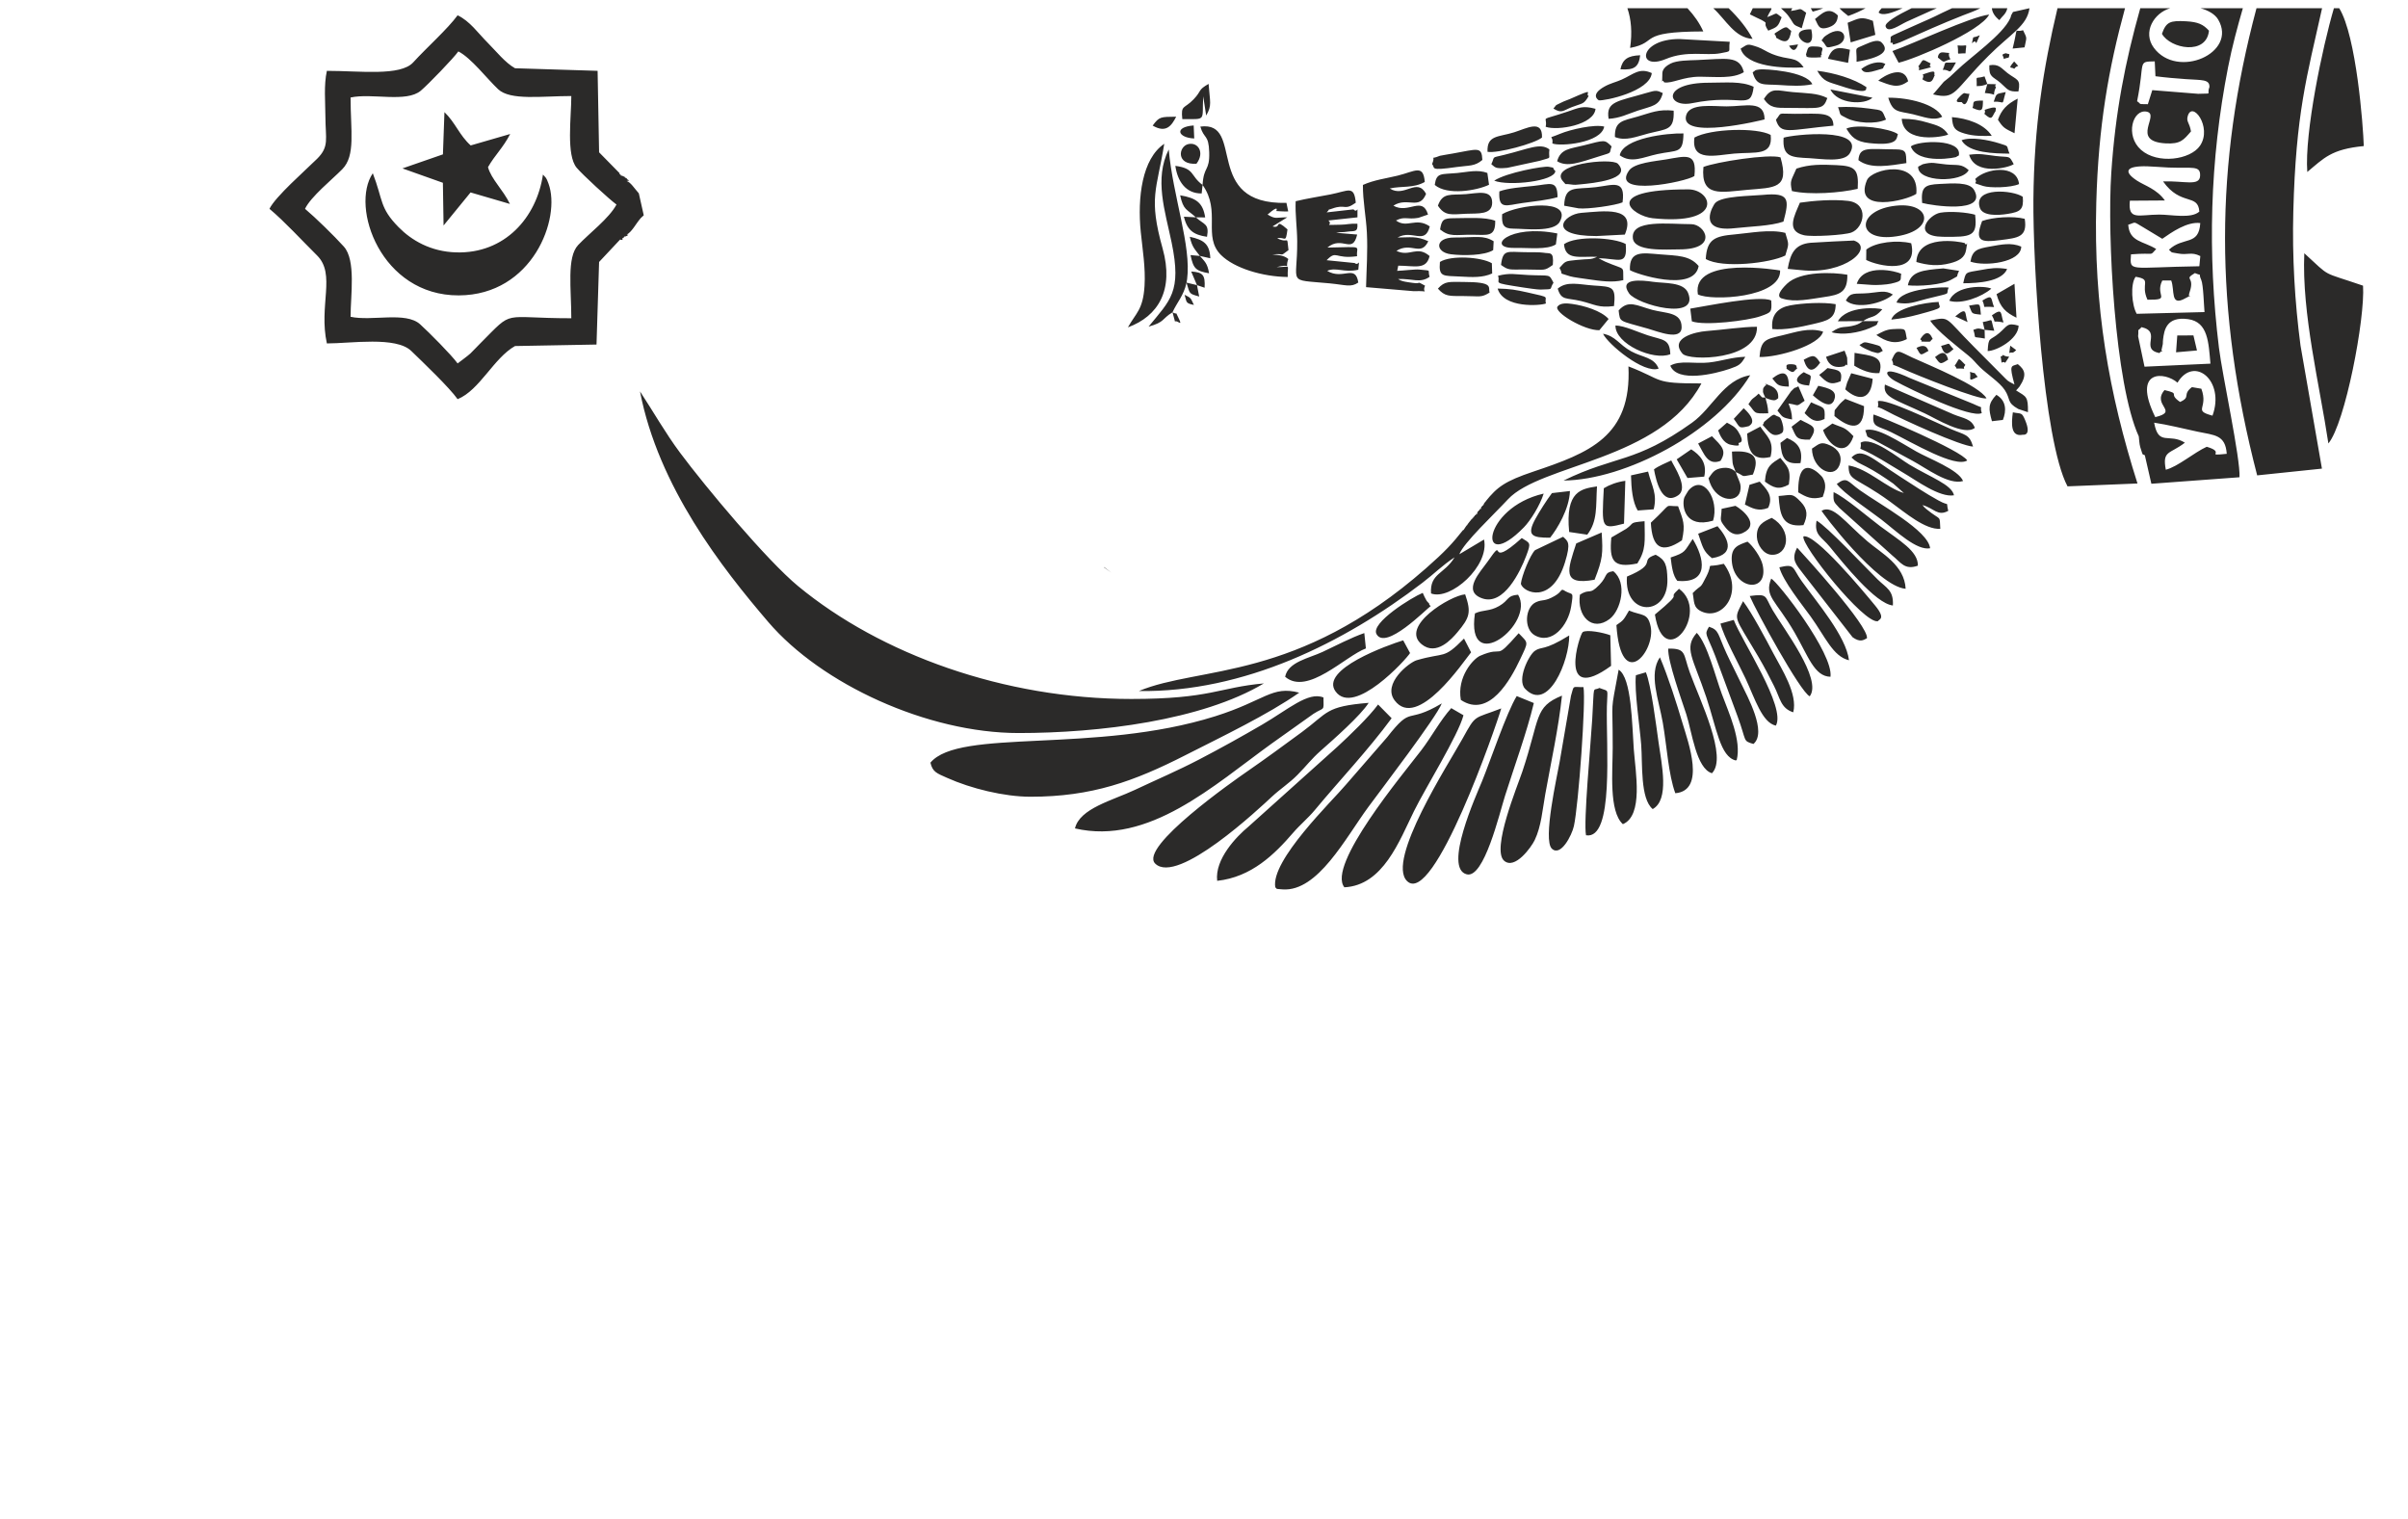 <?xml version="1.0" encoding="UTF-8"?>
<!DOCTYPE svg PUBLIC "-//W3C//DTD SVG 1.1//EN" "http://www.w3.org/Graphics/SVG/1.1/DTD/svg11.dtd">
<!-- Creator: CorelDRAW 2018 (64-Bit) -->
<svg xmlns="http://www.w3.org/2000/svg" xml:space="preserve" width="84mm" height="53mm" version="1.1" style="shape-rendering:geometricPrecision; text-rendering:geometricPrecision; image-rendering:optimizeQuality; fill-rule:evenodd; clip-rule:evenodd"
viewBox="0 0 8400 5300"
 xmlns:xlink="http://www.w3.org/1999/xlink"
 xmlns:xodm="http://www.corel.com/coreldraw/odm/2003">
 <defs>
  <style type="text/css">
   <![CDATA[
    .fil0 {fill:#2B2A29}
   ]]>
  </style>
 </defs>
 <g id="Слой_x0020_1">
  <g>
   <path class="fil0" d="M7012.5 1205.81l-3.52 25.54c13.09,-5.18 8.62,4.81 24.25,-10.1l-20.73 -15.44zm-2922.35 -116.37l8.69 32.32c7.69,-7.56 31.08,24.5 9.6,-18.04 -10.01,-19.85 1.6,-3.7 -18.29,-14.28 14.59,-33.23 39.43,-58.43 48.8,-103.1 12.52,39.36 7.32,37.76 44.3,48.01l-7.76 -39.75 26.62 9.06c2.38,-44.59 -5.61,-53.8 -46.81,-56.57l20.19 47.51 -36.44 -8.72 2.02 -11.93c15.37,-115.44 -49.63,-289.41 -64.12,-452.59 -51.29,103.2 -12.71,214.6 10.12,324.65 35.84,172.81 -5.05,200.96 -80.46,293.45 57.99,-16.2 45.26,-27.07 83.54,-50.02zm-592.82 332.62l-4.16 -14.8 4.16 14.8zm379.23 575.32l-25.08 -19.38 0 1.39 25.08 17.99zm-1363.04 -402l14.85 0 -14.85 0zm-352.13 -991.16l-71.53 -72.87 -5.2 -284.28 -288.09 -9.01c-34.57,-19.46 -65.44,-59 -94.27,-87.82 -35.55,-35.56 -62.72,-76.24 -105.99,-96.89 -34.85,47.85 -108.47,113.11 -154.77,164.06 -44.61,49.09 -185.77,29.71 -301.28,29.71 -11.13,50.61 -5.33,107.88 -5.15,160.23 0.33,77.5 14.23,103.71 -29.06,146.64 -40.71,40.32 -145.38,131.66 -166.05,174.41 53.74,45.16 112.46,109.67 166.05,162.74 66.32,65.73 5.15,174.59 34.21,306.85 83.97,0 240.7,-25.38 294.24,26.14 41.12,39.59 134.33,128.94 161.81,168.3 77.14,-31.49 125.76,-143.38 200.26,-185.36l284.29 -5.22 9 -288.04 73.13 -78.02 8.44 1.3 0 -6.86 4.27 0c0,-2.51 -0.24,-4.27 2.84,-4.27l0 -1.42 5.72 0 0 -1.45 2.85 0 0 -1.43 2.84 0 0 -2.84 1.45 0 0 -0.5 -5.53 0.26c18.78,-9.98 31.62,-37.31 48.31,-56.54l0 -0.28 11.46 -10.77 -17.16 -76.51c-16.19,-18.3 -28.33,-38.54 -42.59,-43.17l8.36 -0.95 0 -0.68 -1.42 0 0 -1.42 -1.43 0 0 -1.42c-3.02,0 -1.32,-1.43 -4.29,-1.43l0 -2.84 -1.43 0 0 -1.43 -2.84 0 0 -1.42 -2.85 0 0 -2.87 -2.87 0 0 -1.43 -2.85 0 0 -1.42 -4.27 0 0 -1.42 -4.29 0 0 -2.85 -1.43 0 0 -1.42 -2.84 0 -0.05 -4.09zm5299.48 918.14c1.42,11.77 1.99,26.37 4.97,36.82 12.16,42.18 8.87,19.43 16.35,29.91l22.57 98.41 307.41 -22.69c3.99,-63.11 -60.11,-356.66 -71.73,-451.89 -40.13,-329.67 -31.93,-652.3 31.88,-978.48 14.26,-72.87 32.74,-140.41 51.58,-205.8l-147.94 0c27.87,7.63 51,21.24 61.82,39.57 68.93,117.01 -142.82,209.42 -224.61,98.22 -39.6,-53.79 -0.16,-121 57.42,-137.79l-104.52 0c-52.66,186.57 -87.26,363.93 -101.23,575.37 -14.57,219.88 12.47,735.73 96.03,918.35zm-5864.56 -254.63c-21.86,-30.04 -99.03,-107.78 -130.78,-136.53 -50.28,-45.44 -167.94,-9.86 -242.62,-26.19 0,-74.26 19.46,-197.36 -23.63,-245 -34.05,-37.78 -98.95,-101.05 -135.26,-131.61 20.65,-42.8 93.5,-101.18 129.91,-138.1 47.01,-47.67 28.98,-133.79 28.98,-250.18 74.5,-16.3 194.26,18.89 245,-23.81 25.44,-21.35 114.48,-113.49 130.94,-137.01 44.84,22.87 100.19,95.58 138.75,131.86 42.72,40.27 152.41,23.84 255.33,23.84 0,73.82 -18.43,205.87 18.73,250.17 20.29,24.2 113.6,109.96 138.88,128.35 -25.59,48.13 -95.95,101.1 -133.78,141.29 -40.26,42.72 -23.83,152.42 -23.83,255.33 -248.68,0 -197.24,-32.94 -316.48,86.58 -14.36,14.39 -21.16,22.1 -35.55,36.31 -7.12,7.04 -44.12,34.21 -44.59,34.7zm5860.03 418.84c-99.73,-314.2 -153.68,-617.47 -143.72,-979.49 7.35,-267.13 42.77,-467.88 100.25,-678.44l-235.53 0c-49.51,208.41 -81.85,410.17 -84.08,668.09 -1.86,217.52 33.1,837.92 119.01,999.8l244.07 -9.96zm417.5 -28.33l225.93 -23.55 -74.71 -429.14c-20.03,-151.56 -29.29,-309.96 -25.15,-467.91 8.88,-341.11 46.84,-469.54 100.35,-709l-228.78 0c-145.3,544.97 -148.12,1050.27 2.36,1629.6zm-209.97 -435.72l-12.37 -52.48 -56.36 0.03 -4.27 58.82 73 -6.37zm41.82 -1115.5c-19.72,-21.81 -37.75,-30.53 -80.12,-32.81 -55.48,-3.03 -69.14,1.99 -83.91,43.76 28.98,51.91 155.28,76.15 164.03,-10.95zm-6160.72 530.55l2.36 149 94.19 -115.3 137.28 40.13c-24.35,-50.33 -64.72,-85.73 -76.5,-128.37 25.39,-44.15 51.34,-65.52 77.45,-115.62l-137.77 39.9c-39.59,-35.5 -53.43,-79.62 -91.57,-116.16l-5.28 147.32 -141.24 48.98 141.08 50.12zm349.08 -28.72c-22.1,150.17 -133.16,276.65 -303.12,271.53 -88.6,-2.69 -155.11,-41.87 -200.34,-87.78 -67.15,-68.23 -53.69,-93.75 -90.13,-188.28 -79.54,117.46 28.36,427.02 299.76,426.07 257.97,-0.91 357.75,-269.54 313.08,-390.12 -8.77,-23.71 -8.35,-18.25 -19.25,-31.42zm5778.08 129.23c-28.75,25.67 -97.35,10.43 -139.69,10.43 -71.99,0.08 -110.1,22.12 -102.65,-48.44l122.14 -0.8c-28.44,-39.93 -69.95,-51.5 -96.68,-68.79 -50.17,-32.52 -38.45,-52.34 34.86,-50.38 22.67,0.6 50.3,3.31 73.93,4.25 83.84,3.28 112.93,-8.7 110.67,29.7 -2.14,36.64 -55.99,15.94 -129.17,18.79 62.02,87.39 121.93,40.63 126.59,105.24zm95.59 844.93c-81.39,8.31 0.72,-3.93 -69.82,-24.58 -44.92,20.49 -100.19,69.14 -142.76,80.11 -12.91,-68.05 13.69,-53.53 66.53,-94.34 -55.22,-34.99 -92.1,14.13 -107.24,-69.82 49.38,7.38 100.22,20.47 150.56,31.18 59.85,12.73 98.07,10.43 102.73,77.45zm-171.8 -248.13c57.6,-96.13 166.72,-7.01 122.04,115.05 -70.44,-18.97 -12.76,-24.33 -38.87,-93.96l-32.84 -5.56c-35.09,26.83 -2.1,34.26 -41.35,51.7 -44.77,-30.54 5.28,-27.41 -54.24,-41.38 -45.85,52.94 52.56,73.9 -32.29,94.32 -83.04,-169.65 34.98,-158.03 77.55,-120.17zm-137.38 -161.83c3.18,-33.08 -5.36,-12.61 12.01,-31.91 72.66,16.64 -7.95,76.28 62.02,90.44 22.72,-23.06 0.55,14.72 9.94,-21.5 4.04,-15.63 1.29,-11.83 3.18,-26.94 3.75,-29.68 10.59,-80.45 87.23,-69.9 70.21,9.66 71.32,82.63 77.94,155.27l-229.96 10.58 -22.36 -106.04zm248.75 -869.05c-11.41,28.75 15.56,20.49 -39.33,23.21l-160 -12.79 -15.42 49.04c-37.75,-0.65 -20.26,1.04 -37.55,-10.35 28.31,-138.96 -0.57,-138.26 61.59,-139.01l2.41 51.81c35.32,4.55 71,7.6 106.64,10.11 54.93,3.91 83.09,-0.15 81.66,27.98zm-64.27 154.33c-5.52,-31.37 -16.26,-33.1 -11.93,-51.16 14.44,-60.09 87.3,35.66 43.65,100.71 -33.3,49.66 -148.27,65.88 -205.93,14.91 -56.8,-50.26 -28.82,-142.92 19.54,-133.32 48.67,9.62 -58.9,103.14 65.6,110.62 52.99,3.18 63.42,-12.24 89.07,-41.76zm-189.32 636.33c-17.49,-29.47 -22.77,-104.41 -3.8,-129.2 59.15,9.73 15.13,23.57 41.32,80.09 85.55,0.78 24.82,-13.4 51.63,-67l31.05 -0.23c13.51,33.05 -4.81,93.05 49.66,62 35.97,-20.52 3.54,10.77 14.88,-22.07 19.25,-55.92 -22.96,-40.6 18.14,-65.7 30.19,12.63 9.36,-4.14 22.22,24.09 7.27,15.73 9.32,91.06 11.34,111.99l-236.44 6.03zm67.9 -226.08c-45.18,-28.13 -93.18,-24.25 -97.58,-84.67 28.9,-8.44 14.26,-13.41 52.63,9.08l66.25 39.98c32.6,-22.82 86.69,-60.65 132.46,-54.88 -4.86,81.07 -59.64,46.01 -109.22,93.08 13.66,12.6 4.81,7.84 29.73,12.75 37.08,7.3 46.89,-7.06 79.65,9.27l-3.39 35.55c-247.88,3.7 -242.52,21.63 -238.46,-41.48 89.15,-7.19 62.26,8.18 87.93,-18.68zm-3968.06 1688.46c280.04,0 639.52,-44.01 855.25,-173.11 -157.07,13.84 -184.65,54.24 -462.52,54.24 -442.94,0 -873.63,-155.52 -1162.03,-393.46 -108.55,-89.56 -322.68,-345.41 -412.42,-466.12 -50.52,-67.93 -92.23,-141.76 -139.27,-213.33 64.22,333.34 286.87,616.83 447.56,804.56 184.89,216.07 554.42,387.22 873.43,387.22zm41.32 222.18c214.06,0 360.8,-53.48 541.4,-145.48 124.31,-63.29 287.31,-141.23 395.89,-217.54 -95.69,-25.44 -119.11,27.5 -292.95,82.26 -419.29,132.07 -893.3,41.07 -993.5,161.94 7.59,32.94 22.67,37.08 58.15,52.97 82.88,37.16 198.89,65.85 291.01,65.85zm1179.57 -327.52c-152.08,12.55 -140.38,33.69 -232.47,101.57 -65.21,48.02 -128.02,93.96 -192.32,138.41 -41.66,28.8 -377.93,263.45 -319.94,320.64 77.89,76.88 365.77,-194.82 407.09,-233.2 29.97,-27.82 60.01,-46.45 89.43,-76.26 32.79,-33.2 47.75,-54.78 80.97,-84.15 45,-39.77 138.73,-122.09 167.24,-167.01zm-157.64 -18.66c-53.2,-21.86 -123.53,42.1 -213.97,94.74 -69.72,40.6 -142.51,81.25 -219.44,121.33 -76.7,39.93 -146.44,69.43 -224.97,106.44 -77.4,36.48 -192.32,64.35 -208.49,134.19 257.6,59.6 484.07,-150.5 687.03,-296.65l144.86 -103.04c38.63,-25.02 35.89,-6.03 34.98,-57.01zm-167.97 662.76c10.25,4.94 -8.51,4.25 25.49,6.65 122.66,8.64 219.13,-178.96 298.8,-287.28 46.48,-63.22 236.54,-311.51 256.44,-361.53 -126.79,75.54 -100.84,3.13 -190.53,117.87l-144.16 165.9c-46.32,55.4 -263.76,264.67 -246.04,358.39zm405.7 -590.43l-47.25 -47.85c-31.98,43.58 -98.9,107.6 -141.57,147.03l-310.55 278.93c-41.79,34.42 -118.05,113.63 -109.17,189.08 119.7,-12.88 200.31,-92.61 265.08,-167.83 24.61,-28.57 51.62,-50.23 75.64,-79.14 86.45,-104.15 186.52,-209.62 267.82,-320.22zm-164.83 589.78c135.02,-6.62 191.8,-161.96 242.77,-265.52 39.98,-81.28 154.39,-264.56 172.71,-334.66l-42.7 -24.82c-38.76,43.09 -67.88,99.06 -104.93,147.45 -64.46,84.07 -329.57,400.75 -267.85,477.55zm547.22 -624.04c-98.08,38.24 -86.64,17.98 -134.8,105.11 -48.98,88.58 -266.63,424.59 -193.97,496.99 92.74,92.41 312.39,-544.53 328.77,-602.1zm113.67 -18.74l-59.67 -24.27c-35.76,58.22 -91.03,223.6 -121.41,298 -18.97,46.45 -135.94,303.25 -52.79,323.82 60.26,14.93 113.86,-212.14 133.47,-274.16 32.06,-101.52 75.69,-220.14 100.4,-323.39zm98.13 -25.8c-97.77,39.88 -75.38,76.83 -138.21,264.83 -16.54,49.53 -108.74,271.94 -63.61,311.06 37.58,32.61 95.05,-47.58 106.77,-72.09 22.98,-48.05 27.09,-105.99 36.72,-159.58 20.08,-112 46.61,-231.73 58.33,-344.22zm74.96 -29.73c-40.49,0.54 -31.85,-8.87 -43.47,30.25l-39.44 229.63c-8.98,51.08 -59.36,273.08 -27.32,303.62 30.87,29.42 69.79,-46.53 76.96,-79.08 16.19,-73.7 42.38,-439.6 33.27,-484.42zm137.54 478.08c72.27,-30.28 43.89,-182.44 38.06,-261.23 -6.1,-82.76 -7.09,-250.26 -52.86,-277.56 -30.1,165.2 -20.45,85.53 -20.7,272.62 -0.11,81.25 -13.9,221.32 35.5,266.17zm-81.98 -475.18c-24.71,13.22 -17.34,-20.5 -25.07,110.55 -5.02,85.16 -30.93,358.23 -21.51,403.36 99.08,16.51 69.27,-311.68 72.79,-450.64 1.66,-64.56 9.42,-49.14 -26.21,-63.27zm264.85 367.24c107.39,-9.08 44.79,-178.55 25.88,-242.05 -21.89,-73.57 -49.95,-161.91 -79.55,-232.11 -40.03,58.27 -4.22,146.54 10.07,228.26 13.89,79.8 19.59,180.9 43.6,245.9zm-78.82 55.28c58.84,-32.48 31.6,-154.07 20.21,-234.24 -7.74,-54.73 -25.96,-200.62 -44.07,-242.86l-34.83 10.25c-5.72,56.18 13.61,177.65 18.55,242.75 5.02,66.77 -3.72,187.46 40.14,224.1zm206.7 -125.01c55.51,-56.67 -41.27,-252.41 -77.55,-352.11 -23.5,-64.64 -10.82,-83.61 -74.91,-82.65 -2.8,42.64 46.65,178.78 62.9,228.88 19.67,60.81 34.32,189.42 89.56,205.88zm86.3 -45.63c17.19,-69.22 -26.57,-162.48 -52.27,-231.85 -21.63,-58.41 -50.12,-173.95 -87.02,-212.22 -46.43,53 -13.02,86.92 33.2,224.66 36.1,107.73 48.23,207.93 103.25,220.58l0 -1.17 2.84 0zm136.56 -120.37c36.9,-63.61 -119.04,-295.62 -146.83,-368.8l-46.4 12.78c11.34,46.17 64.44,142.07 87.7,192.03 32.71,70.16 57.5,153.35 105.53,163.99zm-78.18 63.94c48.55,-41.41 -21.81,-166.57 -43.16,-211.73 -16.43,-34.8 -34.6,-69.27 -50.77,-104.26 -30.98,-66.94 -25.02,-81.59 -61.1,-92.95 -17.23,29.12 -9.52,21.07 21.51,101.21l78.12 211.26c32.81,89.22 17.03,84.95 55.4,96.47zm138.88 -110.47c16.38,-63.84 -40.99,-151.54 -68.7,-204.27 -25.31,-48.08 -74.78,-141.65 -106.33,-183.37 -33.92,68.32 -34.7,44.1 53.59,194.36 23.03,39.21 35.14,63.66 54.24,101.18 21.58,42.36 23.03,77.92 67.2,92.1zm57.5 -55.84c44.9,-59.24 -92.09,-236.62 -129.31,-300.41 -28.74,-49.24 -15.03,-58.12 -79.98,-49.42 21.22,50.64 176.35,335 209.29,349.83zm334.59 -375.04c-3.93,-82.1 -83.87,-123.84 -132.1,-164.52 -79.34,-66.95 -120.59,-130.45 -161.14,-107.73 -0.28,4.12 195.09,264.46 293.24,272.25zm-262.21 306.9c10.82,-81.82 -184.66,-331.97 -206.81,-342.48 -24.74,63.12 14.98,73.05 81.67,188.28 47.61,82.34 68.75,153.22 125.14,154.2zm165.38 -193.79c3.44,-6.93 28.82,-7.89 -9.42,-54.34 -40.29,-48.99 -209.19,-252.66 -250.36,-241.54 -9.57,29.45 211.31,306.08 259.78,295.88zm-38.17 59.41c6.96,-42.02 -219.36,-289.71 -243.48,-315.93 -22.59,42.26 -2.82,59.08 20.71,90.62l172.7 221.82c24.97,17.67 36.46,11.21 50.07,3.49zm-62.65 76.83c-9.7,-83.37 -112.46,-202.69 -164.94,-276.05 -33.9,-47.25 -22.02,-61.67 -77.99,-48.26 12.39,47.53 79.18,129.98 109.17,171.64 51.16,71.13 77.87,139.35 133.76,152.67zm240.32 -330.03c1.32,-50.85 -64.2,-87.34 -131.38,-137.51 -41.48,-31.05 -121.77,-100.51 -162.63,-119.01 -1.66,36.13 1.14,33.64 20.03,55.04l185.22 166.42c28.21,22.48 42.18,51.93 88.76,35.06zm-48.75 -253.39c-60.61,-17.28 -124.81,-84.93 -192.91,-96.13 -0.42,56.75 21.91,36.93 144.65,126.23 54.42,39.61 122.73,98.38 175.18,94.73 -2.71,-50.77 4.2,-25.82 -47.22,-67.67 -10.3,-8.38 -10.43,-9.78 -14.93,-15.16 40.55,11.02 52.89,40.52 89.95,20.16 -9.99,-38.74 9,-12.55 -33.88,-36.02 -45.31,-24.74 -90.41,-55.25 -133.99,-83.17 -97.99,-62.75 -133.94,-104.41 -169.75,-66.87 17.23,16.46 25.62,18.63 50.41,31.34 33.17,16.95 64.87,38.35 95.43,59.7l37.06 32.86zm-38.43 392.3c2.95,-53.36 -22.72,-60.81 -53.56,-91.25 -47.54,-46.81 -176.72,-185.38 -212.69,-204.73 -9.13,50.51 17.65,56.28 46.61,91.76 45.23,55.53 159.19,198.39 219.64,204.22zm129.83 -199.64c-6.45,-61.82 -174.44,-152.06 -244.9,-202.31 -43.99,-31.34 -44.3,-48.88 -80.74,-21.92 22.72,32.04 116.81,93.96 155,123.64 53.59,41.61 123.46,109.46 170.64,100.59zm206.03 -1861.64c-64.18,7.53 -261.75,100.43 -337.46,127.26l21.58 40.71c56.77,-12.81 285.7,-109.54 315.88,-167.97zm-9.37 1338.4c-26.86,-44.74 -193.71,-112.46 -258.2,-141.75 -48.73,-22.12 -53.72,-34.85 -71.94,7.38 13.87,28.95 -14.59,7.4 34.83,30.25 48.81,22.61 276.21,113.34 295.31,104.12zm-113.34 338.5c-8.02,-37.5 -81.28,-62.36 -155.91,-107.18 -37.7,-22.67 -131.51,-100.17 -169.75,-76.31 6.31,38.97 -28.85,-0.42 73.1,59.31 27.74,16.27 50.05,30.74 77.29,46.6 42.18,24.56 125.12,86.4 175.27,77.58zm31.67 -49.71c-15.83,-39.72 -119.06,-78.1 -162.76,-102.83 -58.69,-33.26 -139.89,-88.19 -178.42,-74.3 12.36,31.55 -3.78,15.12 38.79,38.09l127.39 69.1c47.95,26 124.67,84.66 175,69.94zm14.49 -71.76c-20,-34.96 -313.6,-158.54 -327.21,-160.25 -4.92,46.53 14.28,38.19 62,61.66 74.71,36.7 222.72,125.45 265.21,98.59zm26.53 -113.7c-11.93,-32.45 -40.19,-32.97 -74.19,-47.02l-239.52 -104.15c-7.3,43.76 29.11,49.27 139.27,100.66 39.33,18.37 137.3,79.83 174.44,50.51zm-6.21 65.26c-12.76,-44.3 -28.91,-40.08 -77.71,-61.3 -55.12,-24.01 -226.86,-108.37 -254.29,-96.96 6.67,36.33 -18.01,7.94 28.69,33.41 58.59,31.93 260.56,122.86 303.31,124.85zm-144.86 -1521.22l18.32 -7.92 -87.93 0c-50.69,24.76 -94.45,50.36 -90.52,63.68 7.64,25.75 50.15,-6.18 74.35,-17.1l85.78 -38.66zm-173.92 -7.92c-4.5,4.3 -8.15,9.24 -10.71,15.09 13.76,12.52 45.69,1.94 83.55,-15.09l-72.84 0zm349.18 1412.21c-10.22,-31.26 14.26,-10.98 -30.43,-32.33l-220.06 -89.71c-101.95,-47.46 -89.84,-10.61 -52.11,10.09 56.69,31.08 264.77,131.2 302.6,111.95zm-250.23 -1344.72c-88.34,41.14 -62.8,22.41 -68.31,52.89 22.56,-1.97 -13.25,16.51 35.63,-2.33 72.53,-32.24 143.67,-64.17 217.6,-93.21 21.79,-8.54 39.23,-14.08 60.32,-24.84l-98.72 0c-24.25,10.82 -46.48,22.2 -60.55,28.93 -29.09,13.87 -57.19,25.15 -85.97,38.56zm-2629.55 2997.68l-14.19 -3.62 14.19 3.62zm4209.8 -2097.35c-150.19,-51.7 -108.89,-25.49 -204.92,-113.13 -9.18,210.87 53.8,461.05 84.03,663.48 58.4,-69.94 128.47,-435.51 120.89,-550.35zm-194.51 -396.56c58.35,-48.57 83.47,-79.44 197.1,-90.44 -2.15,-71.45 -26.01,-384.07 -85.65,-480.82l-18.56 0c-39.92,135.36 -102.81,434.89 -92.89,571.26zm-2974.6 1344.17c-35.2,58.8 -87.05,55.74 -82.06,126 67.38,26.03 204.82,-95.75 184.84,-188.08l-86.15 51.37c15.38,-40.34 120.59,-138.83 169.47,-191.46 115.15,-124.06 531.31,-134.8 675,-404.43 -172.24,0.2 -128.89,-11.05 -254.58,-59.44 11.7,245.16 -136.68,301.39 -331.35,366.93 -100.43,33.8 -126.23,53.8 -166.8,103.95l0 1.55 -1.27 0 -3 4.3 -0.42 0 -3.88 8.54 -2.87 0 -1.4 4.29 -1.96 0 -2.31 8.54 -4.29 0 0 4.3 -3.5 0 -0.77 4.27 -2.56 0 -1.71 8.56 -4.3 0 0 4.27 -4.09 0 -0.18 4.3 -3.21 0 -1.08 4.27 -2.28 0 -1.99 4.27 -1.32 0c-3.31,4.81 -15.79,18.37 -15.79,21.4l-1.03 0 -3.26 4.29 -0.11 0 -8.43 12.84 -1.68 0c-37.16,46.81 -61.69,73.98 -129.72,133.7 -451.14,395.97 -788.99,339.33 -1001.31,427.88 366.29,5.33 715.19,-167.84 989.32,-377.62 42.44,-32.45 67.16,-59.03 112.03,-88.79zm612.37 -1776.99c103.3,-19.51 19.98,-56.82 255.25,-57.45 -12.91,-28.95 -31.75,-55.89 -55.19,-80.99l-209.55 0c13.22,38.74 17.38,84.26 9.49,138.44zm-1491.46 477.97c65.96,92.88 -1.09,179.56 64.61,244.67 46.24,45.83 144.94,75.66 232.61,76.44 -2.64,-46.32 15.24,-34.91 -38.77,-34.34 59.88,-15.84 25.39,16.46 40.63,-28.39 -15.24,-13.27 -36.87,-14.44 -55.53,-15.44 46.55,-6.34 21.56,10.42 56.23,-15.56 -7.17,-57.55 3.65,-19.69 -39.38,-41.35 28.33,-6.54 29.06,20.96 35.81,-30.97 -47.51,-41.82 -18.68,-1.04 -52.01,-10.35l51.26 -31.75c-40.6,0.13 -39.62,7.76 -68.65,-9.63 42.85,-37.73 30.2,-12.29 30.33,-12.34 0.43,-0.03 28.02,2.3 41.66,1.39l-6.21 -29.81c-294.43,7.3 -142.07,-286.92 -300.38,-266.09 12.5,44.12 29.16,25.88 30.97,89.61 1.97,67.41 -19.12,46.5 -23.18,113.91 -43.79,-32.32 -26.09,-57.39 -94.97,-66.53 7.71,55.1 37.57,96.99 91.81,96.29l3.16 -29.76zm570.35 356.56l166.13 14.08c64.22,-2.43 26.16,10.84 39.67,-19.23 -34.73,-19.04 -8.49,-4.5 -43.53,-9.86 -14.64,-2.27 -37.98,-3.85 -50.43,-13.38 50.02,-2.04 76.96,15.92 109.79,-7.73 -8.59,-27.1 11.62,-19.88 -36.92,-25.34 -12.47,-1.39 -57.91,4.2 -76.11,4.61l3.78 -18.09c56.31,0.03 97.71,16.28 109.25,-33.59 -44.22,-38.48 -68.83,4.66 -115.67,-18.01 51.99,-32.91 85.06,21.4 111.12,-33.64 -42.1,-19.3 -63.11,-12.96 -107.21,-12.96 52.01,-29.4 95.23,28.02 112.41,-38.71 -48.52,-33.51 -78.92,8.2 -117.92,-20.68 30.97,-15.68 38.01,-2.38 78.25,-9.24l33.51 -11.46c-19.77,-66.53 -68.52,-0.67 -120.82,-31 49.2,-31.8 90.81,17.18 114.02,-41.33 -31.99,-58.84 -75.49,14.86 -126.59,-18.65 41.84,-9.42 82.18,-0.29 122.08,-22.7 -5.04,-63.19 -33.79,-37 -95.02,-21.99 -39.35,9.62 -81.87,14.8 -120.79,32.34 -0.54,53.98 11.15,111.84 13.87,166.39 3.29,65.96 -1.32,124.78 -2.87,190.17zm-39.77 -84.15l-97.79 -9.81c36.02,-36.92 27.45,-3 106.3,-13.95 -4.35,-37.47 28.85,-32.57 -103.66,-30.14 52.73,-43.68 87.23,25.43 103.94,-45.42l-73.46 -6.18c19.02,-3.49 21.17,-1.04 39.05,-3.83 23.65,-3.7 37.73,4.01 35.16,-27.74 -26.93,-1.06 -37.47,3.13 -56.15,3.39 -73.46,1.09 -25.07,3.6 -45.02,-14.7l101.41 -10.97c-0.34,-53.49 3,-10.07 -13.92,-27.82l-93.52 10.56c17.83,-17.96 -4.89,-4.5 19.4,-13.28 47.62,-17.26 41.02,8.83 82.22,-20.49 -5.96,-62.16 -25,-41.35 -88.58,-28.85 -39.49,7.76 -80.48,13.79 -121.11,23.62 -2.22,44.56 5.02,91.76 5.36,139.51 1.11,153.5 -39.05,132.64 112.44,146.98 57.78,5.48 74.55,15.06 100.63,-2.8 -10.04,-65.98 -53.64,-7.11 -108.5,-40.78 31.39,-13.82 58.15,7.45 108.5,-3.83 4.5,-48.11 3.42,-10.17 -12.7,-23.47zm-664.21 -415.87c-77.27,52.17 -94.04,186.81 -81.85,308.09 6.13,60.92 16.92,124.13 13.09,187.25 -5.09,83.94 -30.38,94.89 -58.01,144.93 106.09,-38.97 161.39,-130.6 121.1,-275.02 -49.97,-179.04 -20.49,-202.74 5.67,-365.25zm1070.29 1773.89l-24.61 -48c-73.28,74.34 -64.15,46.01 -165.25,75.58 -26.18,7.69 -120.22,81.85 -76.9,139.92 78.97,105.97 240.45,-135.29 266.76,-167.5zm166.03 -66.63c-90.18,102.05 -45.65,40.03 -134.46,78.64 -24.06,10.45 -81.59,74.11 -67.2,153.99 98.82,66.09 174.38,-72.92 206.39,-140.88 30.54,-64.71 29.61,-55.94 -4.73,-91.75zm913.32 -1660.08c-41.81,-12.71 -225.07,16.27 -268.78,33.56 -10.22,107.98 62.54,87.67 153.01,79.8 95.61,-8.3 147.7,-3.21 115.77,-113.36zm-1292.16 1729.22l-23.99 -44.33c-53.61,16.51 -292.2,101.44 -235.76,178.45 64.33,87.72 246.76,-112.33 259.75,-134.12zm1309.03 -1386.77c12.97,-43.94 12.97,-34.99 0,-78.92 -54.36,-13.64 -122.7,0.64 -176.17,5.27 -70.07,6.03 -97.47,16.7 -101.38,85.86 58.22,33.75 224.74,14.39 277.55,-12.21zm-6.52 -118.26c20.83,-77.99 21.64,-102.24 -72.45,-93.1 -39.96,3.85 -143.57,3.15 -166,28.54 -5.13,5.74 -67.07,102.83 67.85,87.59 52.86,-5.97 126.9,-7.55 170.6,-23.03zm-558.68 204.2c-1.84,-53.13 10.27,-32.92 -62.93,-64.41 -7.84,-3.47 -15.45,-7.82 -23.01,-11.88 68.99,0.42 101.47,28.96 94.33,-49.81 -40.92,-22.88 -173.25,-29.79 -215.2,0.7 4.89,56.51 51.81,42 115.6,43.94 -24.33,11.74 -28.05,6.13 -73.73,11.33 -37.31,4.27 -35.71,2.15 -57.68,27.43 17.03,28.52 -10.37,13.25 37.42,29.4 8.7,2.92 49.5,8.35 61.56,10.06 44.23,6.26 84.65,12.6 123.64,3.24zm616.05 -270.18c-18.89,45.31 -49.81,98.9 14.11,113.47 27.89,6.39 141.1,-0.31 165.45,-9.32 44.98,-16.64 62.75,-101.82 -11.8,-110.42 -52.32,-6.02 -120.12,-0.75 -167.76,6.27zm-355.88 319.89c46.21,24.06 290.36,12.08 286.92,-83.46 0,0 -309.85,-53.1 -286.92,83.46zm-33.51 -366.34c-312.47,0 -193.04,93.44 -124.63,100.63 253.57,26.6 208.7,-100.63 124.63,-100.63zm-580.81 1216.29c-129.25,116.42 -49.4,-18.17 -119.76,83.04 -23.31,33.48 -90.75,102.44 -17.7,127.52 74.92,25.72 132.26,-93.55 153.09,-148.84 17.65,-46.79 13.43,-43.3 -15.63,-61.72zm-197.52 196.38c-51.93,4.16 -228.41,111.66 -151.74,174.2 51.55,42.05 105.47,-19.1 124.36,-41.48 44.33,-52.53 48.76,-70.59 27.38,-132.72zm1018 -933.38c-48.78,-0.21 -122.92,10.89 -177.08,15.01 -36.41,2.74 -129.72,24.01 -82.85,78.69 23.16,27.04 263.01,23.06 259.93,-93.7zm121.96 -473.39c63.65,14.31 168.92,6.31 229.42,-7.79 4.32,-68.63 -9.42,-79.75 -73.9,-82.65 -51.29,-2.28 -92.93,-3.55 -140,12.16 -17.21,41.38 -24.04,40.03 -15.52,78.28zm31.07 275.79c154.67,17.21 258.02,-78.53 185.21,-103.19 -1.12,-0.39 -135.39,6.28 -151.41,7.79 -53.85,5.12 -70.2,35.73 -79.67,91l45.87 4.4zm-829.32 930.12l-97.87 46.74c-17.41,16.92 -46.55,89.94 -49.5,117.37 8.2,30.8 108.01,73.67 153.84,-74.7 21.84,-70.62 9.6,-73.86 -6.47,-89.41zm21.32 344.24c-90.36,56.08 -95.54,36.51 -120.22,53.98 -20.91,14.73 -63.43,101.02 -33.57,132.15 80.74,84.16 154.69,-98.46 153.79,-186.13zm384.27 -1346.68c138.36,0 90.13,-87.98 41.35,-87.98 -78.59,0 -209.89,-18.01 -203.7,48.49 4.48,48.52 115.1,39.49 162.35,39.49zm52.61 -390.23c-12.45,86.17 73.57,61.77 138.67,56.05 74.81,-6.54 135.42,9.84 127.24,-65.13 -47.98,-26.52 -209.19,-22.25 -265.91,9.08zm-1146.17 1782.2l-5.51 -53.59c-45.21,15.47 -99.11,43.99 -145.4,65.67 -48,22.44 -120.48,34.62 -130.78,86.74 77.99,67 209.89,-72.33 281.69,-98.82zm1010.88 -326.91c-61.01,20.76 11.65,30.05 -100.17,76.24 -11.04,140.9 144.73,140.38 141.11,9.18 -1.32,-47.95 -5.92,-67.17 -40.94,-85.42zm135.06 -1320.93c9.34,-84.15 -29.25,-69.64 -99.06,-57.92 -37.06,6.24 -110.03,11.78 -129.02,38.69 -65.7,93.11 198.03,39.98 228.08,19.23zm311.24 -133.76c-5.15,67.95 28.47,68.44 90.47,71.42 39.07,1.91 120.33,16.33 140.38,-16.98 55.71,-92.3 -196.97,-65.7 -230.85,-54.44zm-760.16 1582.55c-20.52,-13.07 -7.99,-1.24 -38.71,16.23 -35.68,20.36 -40.7,10.66 -64.61,21.27 -38.87,17.26 -43.55,93.03 -5.36,115.28 59.83,34.88 117.2,-33.28 127.68,-99.81 8.51,-54.16 6.23,-39.62 -19,-52.97zm1362.65 -1815.88c-22.82,22.2 -22.4,21.32 -43.75,38.35l-37.45 43.91c81.46,19.12 69.61,-10.64 193.87,-134.97 76.8,-76.86 134.1,-103.46 142.51,-165.59l-57.53 13.04 -3.7 6.65c-12.96,23.5 4.06,-7.27 -5.82,14.99 -26.01,58.35 -137.74,134.55 -188.13,183.62zm-1196.67 1745.52c-33.44,4.87 -17.68,15.4 -48.52,47.49 -36.85,38.29 -31.57,10.76 -67.85,34.54 -11.15,74.58 42.85,130.73 103.58,84.75 39.49,-29.94 63.27,-127 12.79,-166.78zm527.76 -1576c-0.13,-68.55 -66.43,-45.34 -131.95,-45.42 -46.94,0 -128.45,-12.08 -141.29,30.12 -27.43,89.93 269.51,16.77 273.24,15.3zm446.94 409.52c150.3,-15.55 138.42,-122.24 11.21,-108.57 -136.04,14.62 -140.1,121.85 -11.21,108.57zm-423.71 222.16c-40.39,-19.49 -229.73,20.05 -282.36,28.38l5.46 44.28c43.83,16.3 194.56,-2.1 238.87,-17.65 38.42,-13.51 40.54,-13.45 38.03,-55.01zm-253.2 -120.23c-31.34,-37.18 -72.97,-35.76 -136.11,-40.8 -59.47,-4.79 -106.67,-14.18 -103.61,55.11 16.66,11.8 223.62,80.27 239.72,-14.31zm-629.82 1146.58c-40.44,2.98 -30.22,18.89 -66.4,39.57 -33.95,19.43 -55.61,12.13 -84.2,25.64 -32.61,224.35 211.83,36.59 150.6,-65.21zm1067.03 -1038.28c55.72,-7.95 82.47,-16.56 81.47,-77.92 -48.03,-8.67 -163.88,-13.66 -210.75,31.68 -50.64,49.01 -14.93,51.44 -14.8,51.72 42.7,13.67 96.68,1.3 144.08,-5.48zm-742.71 1286.44l-2.69 -106.74c-24.02,-9.24 -81.39,-20.6 -96.21,-11.08 -10.41,6.68 -90.63,255.69 98.9,117.82zm1064.8 -1646.6c11.31,-124.28 -155.52,-87.95 -172.41,-47.25 -48.57,116.97 139.29,70.65 172.41,47.25zm-879.58 -388.8c28,4.84 65.24,-19.82 124.99,-19.71 54.73,0.07 113.81,7.91 152.93,-15.79 -14.8,-59.54 -62.1,-46.42 -163.08,-42.36 -28.61,1.16 -70.2,0.85 -92.63,12.34 -31.37,16.1 -28.55,31.75 -28.7,41.51 -0.7,46.24 -2.77,4.74 6.49,24.01zm208.08 1679.39c-73.49,17.18 -33.12,-11.67 -60.68,43.63 -24.22,48.67 -15.42,25.41 -47.87,58.48 5.71,28.44 0.62,49.63 29.6,63.65 73.1,35.3 152.18,-66.03 78.95,-165.76zm104.08 -1664.02c-43.5,-20.46 -96.86,-14.12 -155.76,-14.12 -168.35,0 -147.16,89.12 -59.02,71.34 173.22,-34.94 204.43,28.36 214.78,-57.22zm-548.49 520.73l99.13 -5.1c42.05,-100.64 -75.27,-81.51 -151.3,-75.87 -62.83,4.68 -124.21,80.97 52.17,80.97zm113.65 199.64c27.46,40.18 246.71,98.2 205.98,-1.51 -15.84,-38.71 -83.12,-32.68 -122.58,-38.55 -37.29,-5.51 -120.82,-14.6 -83.4,40.06zm0.03 1106.72c-18.22,30.93 -17.94,33.54 -43.94,50.75 15.71,238.4 137.56,90.88 119.45,4.63 -10.17,-48.44 -29.25,-36.3 -75.51,-55.38zm562.2 -1064.52c-42.18,7.84 -67.62,32.32 -62.29,82.44 43.01,4.58 101.08,-7.58 140.62,-16.92 50.85,-12.01 80.24,-17.29 80.42,-69.74 -43.55,-7.58 -114.84,-3.96 -158.75,4.22zm-210.8 -919.48l-175.7 -9.71c-142.55,0 -149.08,112.08 -47.69,69.95 74.81,-31.05 141.03,-10.82 190.14,-20.19 44.54,-8.51 27.72,-2.58 33.25,-40.05zm-754.46 651.84c40.31,0 140.74,13.61 161.34,-23.81 45.98,-83.53 -145.17,-59.83 -200.83,-26.71 -1.86,36.31 3.55,50.52 39.49,50.52zm586.58 343.59c0,-53 -54.5,-47.51 -102.55,-60.42 -54.09,-14.55 -82.81,-36.44 -117.2,2.25 5.69,43.19 -0.88,33.56 103.07,63.63 35.27,10.22 116.68,43.63 116.68,-5.46zm-303.64 881.08c28.82,-73.67 29.39,-91.14 24.71,-164.83l-88.73 38.22c-29.45,90.72 -52.97,148.27 64.02,126.61zm149.25 -56.8c30.82,-49.4 25.75,-74.73 25.16,-147.37 -56.98,4.97 -33.82,5.77 -64.26,26.68l-51.75 30.2c-7.45,80.55 5.98,108.04 90.85,90.49zm-326.82 -243.66c-216.88,49.56 -233.1,285.76 -68.86,117.54 22.59,-23.11 55.95,-76.21 68.86,-117.54zm472.12 332.06c-48.54,43.99 27.17,-2.13 -84.05,89.82 32.35,207.22 194.5,-9.71 84.05,-89.82zm-350.37 -1327.1c31.36,3.65 129.8,-10.45 153.4,-20.91 11,-81.79 -32.68,-60.24 -93.18,-53.02 -72.59,8.72 -108.14,-7.68 -110.42,64.67l50.2 9.26zm-515.78 1387.29c-1.55,-2.15 -6.98,-5.13 -5.02,-6.11 2.51,-1.32 -6.44,-7.84 -9.39,-12.58 -5.54,-9 -9.06,-17.64 -13.41,-27.3 -37.93,15.4 -181.76,104.47 -161.49,143.36 31,59.47 173.55,-86.4 189.31,-97.37zm1899.08 -1365.01c-27.07,-8.18 -85.7,-12.99 -120.84,-7.22 -41.72,6.88 -101.23,82.6 7.89,84.13 101.64,1.42 121.54,-1.45 112.95,-76.91zm-184.89 -41.22c32.81,9.19 229.4,39.1 181.22,-45.44 -16.46,-28.78 -77.25,-22.54 -119.43,-20.75 -53.87,2.3 -66.01,11.05 -61.79,66.19zm-866.69 -321.83c-53.6,-5.77 -78.15,7.01 -125.53,20.57 -52.66,15.06 -80.58,15.42 -79.39,71.29 37.49,15.58 75.27,-1.71 117.17,-12.39 64.4,-16.36 90.44,-10.28 87.75,-79.47zm-301.39 1479.07c36.79,-47.92 29.68,-98.95 33.9,-168.41 -53.88,8.49 -111.17,15.01 -97.02,159.02l63.12 9.39zm-129.52 10.56c24.74,-31.03 66.59,-99.47 69.15,-162.82l-62.86 7.27c-19.61,26.06 -43.73,64.62 -57,88.63 -33,59.59 -12.43,67.31 50.71,66.92zm46.4 -1241.45c12.27,12.86 0.6,5.59 23.76,8.96 16.97,2.48 20.52,1.47 37.36,-0.24 38.87,-3.9 180.91,-16.45 128.79,-71.7 -20.93,-22.18 -248.52,1.6 -189.91,62.98zm418.66 -168.69c-55.53,-1.71 -210.53,15.68 -222.25,76.26 40.96,29.14 81.41,6.47 131.19,-4.22 70.21,-15.06 90.31,0.39 91.06,-72.04zm-5.12 1419.25c12.24,-56.31 4.4,-69.38 -13.59,-118.93 -53.28,0.2 -15.75,-15.58 -95.04,57.49 4.6,87.67 36.98,109.51 108.63,61.44zm228.6 4.73c-32.12,11.72 -57.71,18.4 -55.02,65.55 5.9,103.01 130.08,117.06 107.8,15.37 -5.77,-26.32 -34.49,-66.84 -52.78,-80.92zm121.15 -719.71c-57.47,13.48 -74.6,15.24 -79.26,75.51 63.5,1.81 209.94,-40.55 221.71,-88.63 -50.27,-15.01 -94.27,1.78 -142.45,13.12zm-1201.18 -452.33c24.92,37.81 48.34,30.25 97.95,28.23 42.46,-1.76 91.19,4.3 91.34,-38.63 0.16,-47.51 -51.86,-32.89 -91.32,-29.84 -53.51,4.14 -81.2,-6.86 -97.97,40.24zm1669.06 196.48c39.1,11.39 74.81,15.61 118.41,4.19 30.15,-7.86 50.88,-19.09 55.1,-46.65 7.06,-46.11 2.87,-5.64 -4.74,-23.55 -17.29,-5.67 -165.2,-31.1 -168.77,66.01zm-1054.69 153.71c7.09,-69.37 -5.64,-67.15 -71.52,-71.7 -51.26,-3.52 -92.56,-16.56 -124.94,10.92 12.99,42.54 29.17,30.84 80.92,43.26 49.5,11.88 60.32,24.51 115.54,17.52zm879.63 -160.82c40.42,20.9 183.73,53.9 157.05,-58.25 -48.98,-12.19 -123.38,-4.07 -156.61,21.92l-0.44 36.33zm469.49 -69.43c59.49,-7.74 93.85,-9.86 83.56,-74.11 -40.92,-10.56 -111.35,-5.75 -148.67,7.73 -26.16,70.29 -7.01,75.72 65.11,66.38zm-1003.56 978.87c22.13,-72.79 -33.64,-164.91 -85.7,-105.58 -0.29,0.31 -13.67,21.63 -14.91,25.57 -9.16,29.39 2.02,108.58 100.61,80.01zm-770.59 -862.32l-1.16 -35.71c-36.95,-22.05 -143.57,-28.8 -181.11,-4.4 -5,54.08 12.11,47.61 69.86,50.82 44.67,2.51 78.75,4.32 112.41,-10.71zm459.89 872.67l4.53 -149.34c-28.99,3.78 -55.67,14.03 -75.02,25.88 -7.32,141.21 -9.42,144.03 70.49,123.46zm-231.89 -1138.82c-0.23,-61.45 -25.51,-45.38 -83.78,-39.25 -40.76,4.27 -88.87,7.63 -119.17,19.15 -3.98,65.67 24.46,48.28 80.87,40.52 40.62,-5.59 87.82,-10.35 122.08,-20.42zm941.2 -345.71c-33.87,-17.7 -73,-16.54 -120.41,-20.75 -54.31,-4.84 -74.52,-19.05 -100.94,24.06 22.85,32.66 42.49,31 87.54,31 108.09,0 118.98,7.89 133.81,-34.31zm-1180.19 302.45l-5.83 -41.22c-33.53,-12.86 -69.19,-3.11 -105.44,0.28 -55.64,5.28 -72.05,-2.9 -78.1,41.53 43.63,37.5 146.64,19.88 189.37,-0.59zm632.4 591.08c-2.02,-54.52 -24.97,-48.52 -79.44,-66.17 -32.14,-10.4 -80.56,-33.35 -111.89,-34.08 -1.48,64.69 133.11,124.08 191.33,100.25zm1229.54 -549.16c-34.21,-23.78 -173.81,-35.22 -149.98,38.09 9.52,29.4 62.13,27.3 97.45,21.58 44.69,-7.22 56.23,-15.09 52.53,-59.67zm-1205.11 1339.75c113.83,10.25 94.01,-80.01 53.69,-146.08 -30.3,44.05 -22.77,46.56 -76.98,64.57 4.14,33.92 7.94,62.72 23.29,81.51zm-642.32 -1153.7l1.61 -31c-36.52,-22.12 -61.02,-12.96 -137.62,-12.96 -68.75,0 -66.89,51.49 -11.64,58.38 42.1,5.25 116.6,5.12 147.65,-14.42zm208 51.68c4.32,-49.71 -10.12,-38.25 -33.38,-42.75 -10.43,-2.02 -49.74,-1.58 -62.73,-1.68 -62.77,-0.49 -77.94,-11.52 -84.54,44.43 27.05,19.48 28.03,15.86 84.62,15.91 71.73,0.06 63.92,6.52 96.03,-15.91zm763.76 882.3c-29.53,13.07 -54.16,25.1 -51.83,67.38 1.45,26.47 22.56,59.65 50.74,61.33 59.88,3.65 74.91,-86.61 1.09,-128.71zm-601.33 -654.58l32.17 -39.26c-25.67,-28.64 -84.85,-46.5 -127.58,-52.43 -14.95,-2.04 -40.68,-4.96 -50.69,9.22 -13.61,19.4 93.52,83.94 146.1,82.47zm-200.18 -672.16c2.27,-63.96 -52.25,-32.45 -97.02,-18.24 -54.52,17.29 -95.58,8.88 -93.02,68.06 34.41,6.41 165.17,-28.96 190.04,-49.82zm198.19 -129.79c19.25,2.74 177.77,-30.1 184.84,-95.02 -43.76,-20.08 -63.27,4.11 -105.27,22.87 -19.12,8.54 -39.15,12.73 -59.41,24.01 -53.31,29.74 -20.21,47.98 -20.16,48.14zm-297.74 514.82c56.23,-0.86 116.6,7.55 147.96,-12.22l5.13 -38.14c-170.12,-33.85 -248.09,50.74 -153.09,50.36zm808.75 379.77c-49.78,1.73 -81.09,14.98 -127,19.97 -49.06,5.36 -101.31,-8.74 -134.69,11.05 24.71,60.5 155.81,28.75 207.92,10.84 32.19,-11.07 38.84,-15.55 53.77,-41.86zm-287.77 -919.82c-20.42,-9.66 -23.24,-10.56 -56.08,-0.78 -100.58,29.86 -143.23,28.9 -132.93,90.62 41.2,-2.87 62.39,-15.4 101.39,-28.52 49.63,-16.69 75.71,-15.24 87.62,-61.32zm595.24 113.67c-0.62,-49.73 -46.45,-41.32 -134.37,-41.32 -65.14,0 -43.45,-6.86 -66.22,20.67 16.76,54.4 43.68,35.01 200.59,20.65zm-990.85 82.71c-32.06,-24.15 -73.26,-1.43 -157.69,19.12 -48.26,11.69 -30.8,3.57 -44.9,32.53 13.48,9.62 10.48,17.18 56.1,12.68l112.49 -24.46c47.77,-14.9 29.19,-2.02 34,-39.87zm650.08 1125.56c-0.18,-0.1 -14.13,-18.27 -44.84,-14.39 -31.13,3.86 -35.82,16.67 -50.15,36.05 19.46,81.69 98.98,88.63 109.97,46.86 6.96,-26.42 -4.37,-36.79 -14.98,-68.52 36.36,16.07 13.25,17.08 59.8,8.77 26.76,-65.15 -1.86,-84.92 -73.05,-80.16 2.72,42.46 -1.06,36.9 13.25,71.39zm-342.09 134.1l55.87 -4.14c13.27,-55.23 -6.73,-80.09 -19.62,-131.59l-59.59 13.25c1.16,45.85 5.22,92.23 23.34,122.48zm-90.98 -1269.99c-25.05,-24.74 -22.78,-22.59 -97.95,-3.47 -45.85,11.7 -80.06,11.05 -92.04,55.15 36.02,21.99 77.76,4.37 150.01,-18.12 44.92,-13.97 29.94,-6.91 39.98,-33.56zm1251.74 401.84c50.59,18.19 177.54,2.77 177.15,-52.45 -35.35,-14.72 -68.24,-7.5 -109.66,-0.05 -42.47,7.61 -60.63,11.93 -67.49,52.5zm-1043.69 693.58c-17.99,8.7 -45.03,19.33 -60.17,31.1 7.33,40.11 27.56,128.66 84.02,90.7 37.84,-25.43 -13.63,-99.67 -23.85,-121.8zm820.32 -1037.25c-1.66,-35.68 1.68,-47.87 -37.52,-47.87 -93.24,0 -126.1,-12.21 -129.88,37.52 42,32.74 110.16,18.76 167.4,10.35zm-328.15 -275.15c-20.72,-45.8 -168.4,-53.8 -183.23,-51.65 -21.27,3.03 -11.96,2.18 -24.87,10.25 13.82,51.16 39.21,40.32 93.81,44.2 37.36,2.66 79.54,4.97 114.29,-2.8zm-30.32 -58.76c-28.78,-41.41 -48.45,-21.9 -110.96,-47.05 -18.27,-7.35 -34.29,-18.81 -48.89,-23.75 -39.17,-13.25 -33.92,-10.15 -59.93,5.48 18.76,64.75 153.87,69.15 219.78,65.32zm-1120.76 322.94c-2.2,-48.16 -15.63,-37.86 -103.4,-22.38 -5.31,0.95 -43.16,7.22 -44.64,7.84 -40.13,16.27 -12.5,-6.91 -27.4,29.32 12.99,12.47 -14.36,24.27 86.81,9.78 41.36,-5.93 62.21,-1.53 88.63,-24.56zm1449.52 -89.92c-26.37,-20.26 -146.69,-36.51 -179.69,-19.31 17.7,28.44 31.62,45.24 79.42,50.41 102.16,11.1 94.84,-16.2 100.27,-31.1zm-1054.82 -88.45c-44.89,-12.27 -58.4,-3.29 -97.01,9.63 -106.85,35.81 -68.6,12.08 -76.83,53.1 41.77,14.75 169.03,-6.78 173.84,-62.73zm792.53 1353.98c7.53,-21.53 15.19,-42.41 -0.38,-67.98 -3.94,-6.44 -86.72,-97.5 -84.96,51.86 29.04,17.08 47.33,26.68 85.34,16.12zm-67.15 98.23c14.91,-32.09 15.48,-55.25 -9.26,-81.12 -30.95,-32.37 -31.41,-23.73 -77.35,-20.42 4.27,61.77 10.59,110.83 86.61,101.54zm541.94 -1289.31c12.84,-59.44 -141,-52.82 -167.42,-31.73 23.65,66.06 165.15,37.94 159.74,36.12 -1.4,-0.46 5.17,-2.82 7.68,-4.39zm-861.08 1404.57c88.43,-14.03 51.55,-74.89 19.41,-111.53l-67.49 26.24c15.79,45.93 17.08,60.96 48.08,85.29zm-868.14 -914.36c59.91,0 61.85,6.75 92.43,-12.22 -5.9,-18.65 17.5,-36.92 -92.43,-36.92 -48.23,0 -63.45,-4.04 -87.9,23.29 24.37,27.61 39.17,25.85 87.9,25.85zm950.1 731.8l-48.32 10.45c-1.45,40.21 -9.86,35.63 12.71,64.1 10.35,13.12 30.59,34.36 61.33,20.05 61.74,-28.72 -1.06,-81.02 -25.72,-94.6zm721.31 -1357.12c-24.11,-44.87 -117.5,-67.17 -188.35,-66.53 16.43,53 33.61,45.75 86.09,57.73 36.8,8.41 70.69,24.46 102.26,8.8zm32.58 567.72c31.57,-18.56 11.88,-2.36 26.19,-30.28l-54.91 -8.54c-72.61,6.03 -113.68,10.04 -123.8,59 37.16,4.24 120.07,-1.09 152.52,-20.18zm-487.08 589.83c1.48,72.79 75.33,107.65 95.26,59.49 14.05,-33.89 -5.02,-58.19 -31.06,-70.3 -33.17,-15.43 -37.52,-6.45 -64.2,10.81zm-724.65 -1123.34c-33.51,-8.8 -117.12,9.78 -153.89,25.15 -50.41,21.09 -22.23,0.99 -27.07,33.67 26.26,11.28 170.4,-0.83 180.96,-58.82zm-170.53 155.03c-14.83,-13.56 3.7,-9.94 -23.29,-14.83 -17.42,-3.18 -147.32,20.16 -189.99,48.5 50.54,20.08 212.71,1.73 213.28,-33.67zm1011.5 794.83c-7.27,6.53 -16.72,13.62 -24.89,24.69 -15.14,20.44 -11.49,6.83 -12.97,35.09 50.88,42.72 103.64,58.12 103.2,-34.47l-65.34 -25.31zm-20.24 -1362.75c5.93,6.91 15.43,15.55 30.56,27.02 23.42,-8.41 42.65,-17.21 60.35,-27.02l-90.91 0zm162.38 388.46c-15.24,-34.75 -8.38,-31.75 -58.92,-38.45 -38.17,-5.07 -70.1,-6.88 -108.42,-4.92 11.61,31.06 -0.19,22.8 31.15,38.87 30.77,15.79 97.25,22.46 136.19,4.5zm216.72 52.25c-16.25,-26.52 -39.15,-32.27 -69.97,-41.27 -33.36,-9.79 -55.35,-13.59 -91.97,-13.69 5.62,90.28 148.77,62.15 161.94,54.96zm-619.78 1124.66c14.05,-57.24 -13.22,-71.32 -35.53,-105.81l-46.01 24.27c2.83,59.08 17.08,96.83 81.54,81.54zm-289.56 73.41l58.46 -4.86c11.17,-50 -16.59,-76.42 -45.42,-95.15l-50.69 34.88 37.65 65.13zm353.5 22.85c9.11,-56.67 -7.45,-63.91 -29.7,-93.15 -30.12,19.56 -49.97,27.58 -53.75,82.83 29.97,21.66 47.98,30.04 83.45,10.32zm-72.06 81.31c21.04,-43.99 -10.22,-69.48 -29.5,-91.53l-35.61 11.15 -16.02 68.84c24.22,12.06 46.56,25.67 81.13,11.54zm362.04 -777.68c14.7,1.35 51.47,-1.06 65.96,-4.32 44.38,-10.02 31.57,-12.47 36.13,-34.47 -15.43,-8.54 -131.25,-38.61 -155.16,34.99l53.07 3.8zm11.83 -872.26l-8.54 -48.93c-41.25,-15.42 -45.37,-10.17 -88.11,6.78l10.66 68.36 85.99 -26.21zm482.7 451.04c-17.31,-32.53 -11.85,-22.52 -63.27,-28.6 -39.72,-4.68 -52.24,-9.5 -92.17,-4.32 20.78,74.66 138.08,45.31 155.44,32.92zm-559.07 948.88c-32.42,-34.27 -34.72,-27.25 -73.46,-44.25l-32.58 23c19.38,55.71 80.53,98.25 106.04,21.25zm-7.79 -219.6l-14.05 32.04c-3.21,8.98 -4.19,16.2 -6.7,24.17 43.99,40.52 90.21,39.72 95.56,-36.77l-74.81 -19.44zm552.3 -766.06c-13.23,-30.37 2.51,-23.78 -36.36,-36.07 -36.57,-11.56 -98.8,-23.55 -131.04,-10.56 24.71,45.03 115.87,46.17 167.4,46.63zm-8.39 402.36c-38.17,-5.79 -56.31,-2.82 -91.03,3.45 -56.26,10.14 -52.43,4.03 -62.11,46.34 51.26,0 134.79,-5.36 153.14,-49.79zm-53.64 -464.38c-26.09,-42.05 -87.62,-61.49 -138.96,-65.32 2.72,36.59 8.18,46.74 44.51,57.32 32.63,9.5 61.25,8.52 94.45,8zm-509.08 574.26c36.85,33.15 131.56,9.42 164.19,-20.7 -26.68,-16.72 -48.96,-8 -84.95,-4.95 -49.74,4.17 -61.87,-5.48 -79.24,25.65zm602.13 -729.24c8.67,-44.64 -5.35,-39.07 -38.17,-64.07 -20.93,-15.94 -29.65,-33.2 -63.34,-27.12 -1.89,42.8 12.16,38.07 39.33,61.77 25.31,22.12 25.33,31.18 62.18,29.42zm-1039.34 1288.7c23.08,-36.23 3.75,-51.81 -29.74,-86.04l-48.18 25.48c20.37,35.51 33.59,78.07 77.92,60.56zm503.92 -1452.27c-41.94,18.27 -27.48,6.06 -29.21,60.19 31.88,-5.9 132.15,-23.13 87,-67.59 -12.74,-12.5 -39.03,-0.77 -57.79,7.4zm468.79 1006.17c-34.52,29.43 -37.68,10.51 -40.73,63.01 29.86,0.13 106.97,-40.88 107.98,-88.57 -40.93,-11.62 -38.37,0.98 -67.25,25.56zm-4.84 -743.83c18.24,28.23 22.05,29.71 57.86,47.05l11.05 -120.74c-38.38,19.3 -56.98,39.95 -68.91,73.69zm57.65 572.3l-62.54 36.12c12.96,47.17 32.55,63.84 69.56,82.19l-7.02 -118.31zm-471.27 311.4c18.71,-61.82 -31.72,-60.37 -86.55,-70.52l-1.07 44.64c24.38,14.91 55.72,28.78 87.62,25.88zm-275.17 313.96c10.32,-51.88 -13.46,-73.15 -46.97,-87.46l-22.9 16.92c3.49,51.32 14.83,76.18 69.87,70.54zm-215.09 -70.43c0.65,-1.45 23.7,1.57 -2.17,-39.41 -11.29,-17.89 -23.47,-22.44 -39.28,-31.11l-30.72 27.04c6.11,16.38 17.83,44.59 44.04,49.97 42.57,8.72 22.98,-3.83 28.13,-6.49zm882.63 -1516.26c1.63,14.67 9.27,27.77 26.14,41.56 9.78,-13.74 23.6,-21.14 27.79,-41.56l-53.93 0zm15.79 1348.55c-29.22,30.92 -27.95,47.69 -15.47,92.09l38.14 -4.47c12.81,-32.17 12.19,-67.26 -22.67,-87.62zm-2790.46 -806.07c30.25,-39.69 4.89,-76.57 -28.75,-68.44 -34.29,8.31 -42.83,73.15 28.75,68.44zm-1.94 186.96l32.37 0.31c-7.74,-51.54 -31.65,-67.85 -87.31,-77.16 11.26,52.56 22.93,47.66 54.94,76.85l-42 -2.25c11.54,45.86 31.75,63.09 80.79,70.15 8.51,-46.91 -10.25,-41.48 -38.79,-67.9zm2141.31 775.51c33.49,-47.74 5.33,-48.24 -31.93,-69.04l-31.44 24.01c16.87,35.17 13.82,46.24 63.37,45.03zm-103.3 -19.69c1.79,-2.98 18.5,-0.68 7.76,-38.15 -7.81,-27.48 -11.59,-18.4 -26.47,-28.46 -2.51,0.57 -2.17,-5.44 -23.13,12.52 -26.73,22.83 -6.94,4.61 -19,22.44 21.07,21.89 31.63,44.14 60.84,31.65zm846.2 2.58c0.26,-0.36 32.45,6.39 8.8,-50.25 -12.6,-30.22 -13.38,-21.56 -43.14,-27.97 -5.28,38.61 -8.12,86.76 34.34,78.22zm-659.52 -116.91c17.15,-36.92 -15.01,-45.13 -53.57,-53.85l-18.89 33.12c61.04,54.91 70.02,22.08 72.46,20.73zm155.57 -1118.14c40.55,14.62 66.89,30.17 104.39,1.89 -14.29,-58.82 -83.66,-20.34 -104.39,-1.89zm-393.41 1106.52c-12.47,-5.82 -5.04,7.71 -23.78,-14.98 -20.34,20.26 -19.51,11.46 -35.63,36.87 27.89,31.11 13.58,33.54 69.25,31.76 -1.14,-24.92 -5.39,-36.46 -9.84,-53.65 37.68,15.3 35.82,5.41 44.36,1.53 2.14,-21.81 -7.07,-36.36 -30.02,-45.1 -35.48,-13.54 -0.42,-2.95 -16.59,1.81 -4.89,9.6 -6.26,2.25 -6.34,21.01 -0.02,2.98 7.43,18.58 8.59,20.75zm245.34 -1228.53c52.17,-13.89 31.65,-80.97 -33.04,-36.3 -12.4,8.56 -8.28,8.02 -16.59,17.52 24.69,23.65 6.05,30.4 49.63,18.78zm-2218.3 733.33l36.36 8.15c-1.99,-49.84 -22.54,-64.41 -71.6,-74.99 8.23,38.17 19.64,45.15 35.24,66.84l-32.65 -2.98c10.12,47.17 17.57,55.09 64.69,63.48 -5.61,-35.61 -16.17,-41.87 -32.04,-60.5zm2235.3 437.06c7.27,-38.3 -5.54,-38.3 -45.88,-45.96 -11.25,10.35 -17.1,14.91 -29.11,23.88 26.81,27.69 40.01,37.03 74.99,22.08zm25.93 -1110.64l6.39 -45.7c-39.95,-9.78 -62.1,-11.07 -76.8,31.5l70.41 14.2zm610.33 -113.86c-34.34,10.35 -14.62,-23.54 -36.33,64.02l41.53 -4.16c7.25,-37.89 9.99,-28.26 -5.2,-59.86zm-733.81 56.49c-19.85,0 -16.9,10.04 -23.6,28.52 5.15,2.92 -10.51,11.28 32.58,10.4 37.28,-0.72 10.63,-2.79 22.72,-10.4 -5.8,-14.7 22.9,-28.52 -31.7,-28.52zm-74.87 -54.16c-16.89,-11.07 -11.1,-20.52 -40.6,-2.17 -30.12,18.68 -13.14,8.15 -11.85,26.13 35.61,22.67 46.01,12.99 52.45,-23.96zm-8.41 1240.9c0.16,-55.01 -22.25,-56 -57.6,-28.51 18.14,21.53 17.11,27.3 57.6,28.51zm-2074.16 -865.58l-1.96 -45.36c-68.71,4.84 -56.36,42.88 1.96,45.36zm1939.4 825.84c-93.94,15.68 -130.86,114.16 -203.06,165.74 -199.9,142.81 -265.34,112.56 -448.03,201.68 215.4,-2.02 530.53,-168.04 651.09,-367.42zm8.33 -1173.18c-18.84,-36.23 -47.74,-72.33 -83.48,-106.98l-53.62 0c44.12,40.11 74.5,103.35 137.1,106.98zm913.51 1205.55c-27.98,-14.49 -20.84,-10.56 -43.94,-33.41l-97.69 -98.38c-103.89,-103.9 -81.77,-105.89 -152.36,-91.19 20.65,33.84 98.05,93.28 132.7,121.62 19.89,16.27 23.15,23.65 40.98,41.09 24.33,23.76 68.47,52.45 86.3,79.29 21.74,32.76 5.75,43.31 47.31,66.4l33.71 11.28c0.73,-55.43 -5.02,-53.41 -41.35,-76.03 3.57,-4.32 8.98,-8.87 12.09,-13.58 26.96,-40.91 18.21,-58.56 -6.06,-78.1 -23.11,8.75 -30.92,-0.65 -11.69,71.01zm-1811.33 -571.11c-36.44,-13.99 -96.68,-9 -143.03,-9 -38.24,0 -43.57,5.25 -49.32,39.33 33.88,27.15 53.33,18.09 111.76,18.37 54.14,0.24 81.54,9.45 80.59,-48.7zm203.28 216.05c-17.28,-32.03 -7.6,-23.06 -87.54,-26.76 -47.09,-2.22 -63.96,-8.12 -105.99,2.49 10.77,28.2 -29.96,22.67 88.06,40.99 11.1,1.73 50.54,7.53 59.52,7.19 50.97,-1.84 28.98,1.66 45.95,-23.91zm1272.06 -404.74c-2.9,54.73 153.76,57.03 176.3,12.01 -26.08,-23.24 -39.31,-16.07 -78.56,-19.82 -42.1,-4.02 -45.08,-9.71 -81.54,-0.78l-16.2 8.59zm352 60.68c-7.79,-70.75 -116.31,-55.37 -153.01,-17.67 11.73,19.92 -20.57,8.54 27.69,24.27 22.8,7.45 96.32,6.47 125.32,-6.6zm-2845.94 -306.1l10.33 67.05c20.88,-35.79 13.09,-46.14 8.41,-110.42 -38.61,21.9 -22.85,22.91 -51.99,53.54 -33.64,35.38 -45.1,17.88 -39.69,69.22 86.92,0 67.77,8.39 72.94,-79.39zm1195.59 722.51c-7.63,-25.87 23.03,-19.02 -64.66,-38.45 -42.73,-9.5 -59.16,-12.42 -103.92,-13.51 20.08,69.66 150.7,59.96 168.58,51.96zm771.86 -998.85c9.34,-21.32 15.4,-24.37 14.7,-30.97l-65.13 0 -10.17 21.24c9.67,5.26 40.21,19.39 40.91,19.8 29.29,16.61 0.33,3.44 23.34,37.24 32.99,-13.56 33.59,-13.33 46.68,-46.63 -26.76,-18.84 -9.06,-15.37 -50.33,-0.68zm556.17 982.83c97.07,-24.32 63.43,-11.46 76.91,-39.28 -10.04,-3.08 -166.47,0.68 -182.02,52.3 43.21,8.46 63.53,-2.56 105.11,-13.02zm-934.98 243.38c-15.68,-40.24 -55.69,-38.46 -95.31,-60.14 -43.78,-23.99 -53.87,-53.07 -98.67,-61.56 17.11,36.3 141.91,140.22 193.98,121.7zm725.15 -981.82c-44,-29.58 -111.59,-49.66 -171.9,-57.24 22.56,39.46 37.96,38.16 82.36,53.07 105.5,35.37 85.4,6.99 89.54,4.17zm86.71 810.82c33.98,-3.65 60.14,-8.59 94.58,-17.83 98.64,-26.44 70.57,-21.37 70.46,-43.86 -49.19,1.86 -153.47,21.27 -165.04,61.69zm-358.73 292.7c40.83,5.77 23.03,13.12 56.2,-9.55l-21.86 -50.49c-21.07,11.67 -4.45,-3.18 -25.65,17.57l-47.33 67.13c18.66,22.3 14,24.11 50.98,31 -0.52,-25.91 -5.41,-36.31 -12.34,-55.66zm259.75 -287.37c32.45,-22.07 36.3,-6.21 67.33,-41.01 -8.93,-5.05 -123.15,-15.17 -154.95,41.61l87.62 -0.6c-10.4,6.94 -15.16,10.33 -27.25,14 -38.01,11.52 -46.55,-1.5 -82.47,24.66 38.71,11.34 94.92,1.84 133.45,-14.33 35.99,-15.11 19.72,-10.46 30.51,-24.22l-54.24 -0.11zm301.03 -71.06c42.17,13.62 113.91,-13.61 146.64,-42.3 -21.25,-10.56 -124.18,-13.07 -146.64,42.3zm-254.4 119.38c34.05,23.47 65.96,34.7 106.38,14.33 -8,-36.82 1.42,-37.18 -48.86,-34.78 -24.42,1.19 -40.05,11.26 -57.52,20.45zm-1003.56 -833.47c-15.32,-8.18 29.94,-31.83 -65.57,10.42 -11.18,4.95 -17.26,5.93 -29.65,12.24 -26.27,13.38 -12.81,3.73 -27.74,20.99 29.52,18.04 32.55,7.32 64.12,-4.97 39.02,-15.16 41.01,-8.41 58.84,-38.68zm839.19 -240.43c24.07,-8.35 29.4,-24.48 29.94,-40.93 -33.25,-33.05 -56.44,-5.05 -79.6,12.62 11.96,20.03 10.92,41.8 49.66,28.31zm-64.36 -65.93l6.71 11.98c5.64,-1.63 25.72,-6.99 36.48,-11.98l-43.19 0zm68.4 283.35c24.81,51.76 120.07,54.71 146.72,28.7l-146.72 -28.7zm-20.39 1149.53c3.1,-47.92 -3.91,-37.13 -46.84,-58.27l-22.8 37.6c21.89,22.56 37.52,35.86 69.64,20.67zm70.04 -184.37c11.44,-17.99 10.15,20.36 8.85,-28.85 -0.07,-2.39 -6.57,-18.07 -9.03,-25.11l-64.48 21.3c9.21,34.21 36.59,40.6 64.66,32.66zm-334.43 209.32c0.86,-1.82 36.15,-13.23 -17.65,-62.63l-34.59 37.14c22.72,29.91 14.46,34.88 52.24,25.49zm-378.68 -1293.82c-43.32,1.63 -61.48,13.89 -69.01,48.98 46.96,3.47 64.2,-7.19 69.01,-48.98zm-1618.65 214.34c-54.21,0.75 -58.74,-0.7 -81.98,31.02 46.79,27.33 65.86,0.65 81.98,-31.02zm2189.11 847.83c14.12,45.33 33.76,43.5 57.31,10.35 -18.55,-28.11 -23.47,-28.7 -57.31,-10.35zm26.31 -1152.53c-109.1,-2.57 24.15,108.37 0,0zm-7.68 1242.55c10.48,-45.41 8.48,-30.33 -18.32,-46.71 -38.66,24.46 -28.55,43.58 18.32,46.71zm409.58 -1089.6c-26.19,9.47 -3.45,-2.33 -14.18,21.43 36.12,23.42 36.9,-4.97 43,-14.03 -5.87,-3.51 12.04,-22.09 -28.82,-7.4zm202.84 895.27c-17.46,-4.74 -21.03,-7.4 -39.33,-0.06 12.29,34.6 -8.74,21.46 40.03,30.36l-0.7 -30.3 33.64 3.23c-15.7,-49.73 0.94,-36.87 -40.13,-30.4l6.49 27.17zm-12.96 -53.03c-5.07,-40.85 2.61,-38.71 -41.27,-31.62 12.65,28.62 4.16,27.92 41.27,31.62zm-114.38 156.97c-10.29,-41.84 -35.52,-15.78 -45.67,-8.92 18.3,24.81 17.03,27.63 45.67,8.92zm43.04 -920.1c-30.64,28.85 3.41,20.42 4.32,21.66 1.16,-0.44 14.65,29.78 27.01,-29.04 -20.23,1.01 -13.61,-9.36 -31.33,7.38zm93.67 -41.33l-8.67 31.29c52.3,3.7 20.45,18.37 39.03,-20.31 -12.43,-10.74 22.85,-10.2 -30.36,-10.98l-9.68 -26.7c-36.3,11.23 -26.08,-7.45 -27.32,34 16.97,-0.31 23,-1.65 37,-7.3zm-152.44 -110.36c-19.85,-2.82 -19.87,17.85 -19.95,17.98 26.86,23.01 15.81,12.66 43.6,6.24 -15.83,-29.86 12.63,-19.05 -23.65,-24.22zm209.03 942.07c-11.51,-30.66 -0.95,-53.04 -40.6,-24.94 19.67,35.48 -7.34,14.9 40.6,24.94zm-52.5 -746.08c-24.63,7.3 -5.77,2.61 -14.41,18.35 29.29,26.7 25.43,9.86 39.64,-10.33 -3.13,-2.38 12.76,-19.2 -25.23,-8.02zm19.51 692.41c-12.24,-29.73 -2.77,-46.65 -40.6,-22.92 14.83,33.3 -10.45,18.27 40.6,22.92zm40.68 -750.01c-35.27,7.35 -31.23,2.97 -41.95,33.64 42.31,-2.15 26.09,19.59 41.95,-33.64zm-173.71 -103.33c-51.11,2.77 -31.11,-7.45 -45.93,25.91 30.14,-2.36 18.37,25.04 45.93,-25.91zm-124.62 965.73c16.3,11.56 -15.32,6.54 18.73,8.38 25.13,1.35 12.4,-2.22 24.84,-9.37 -1.34,-0.23 -14.13,-46.57 -43.57,0.99zm165.3 -60.06c-11.23,-30.56 1.11,-56.28 -43.11,-19.8l43.11 19.8zm-136.32 100.43c-2.25,-0.47 -4.61,-29.74 -41.95,-10.36 17.03,30.38 12.78,25.93 41.95,10.36zm129.05 -1037.82c2.09,-40.94 11.46,-23.24 -27.67,-27.69 6.01,37.86 -9.73,27.12 27.67,27.69zm-555.84 -141.73c-27.61,-19.64 -12.52,-11.59 -53.07,-6.21l4.55 -9.42 -39.28 0c9.13,8.85 19.05,17.16 26.39,27.56 23.16,32.01 11.03,28.02 45.91,42.15l15.5 -54.08zm243.11 201.71c38.41,-12.06 16.82,-1.06 33.2,-22.59 -21.11,-13.35 -58.5,-2.48 -84.07,17.18 4.99,4.61 5.82,19.51 50.87,5.41zm24.25 977.84c-11.44,-17.52 -1.99,-15.17 -35.17,-24.15 -37.7,-10.24 -27.84,-4.78 -46.42,3.47 11.49,11.18 28.28,16.33 42.7,23.16 26.24,6.6 19.28,8.02 38.89,-2.48zm312.83 -847.5c35.58,16.12 35.71,7.79 36.51,-25.49 -44.87,-0.26 -28.85,6.42 -36.51,25.49zm-145.79 -155c-34.78,-18.45 -23.42,-14.44 -43.32,10.32 11.82,9.55 -16.93,19.67 29.55,6.73 32.68,-9.08 1.71,2.85 13.77,-17.05zm79.62 996.31c-24.45,-24.61 -4.68,-21.09 -43.42,-11.05 14.26,41.07 26.29,25.18 43.42,11.05zm41.35 55.09c-29.14,-28.88 -17.93,-23.93 -37.24,2.77 13.59,14.42 -3.46,9.24 20.52,9.91 29.45,0.88 0.75,6.78 16.72,-12.68zm-583.68 -1117.85l-31.23 4.42c0.2,0.29 18.14,36 31.23,-4.42zm606.48 -3.91c23.26,-22.69 4.53,26.94 27.4,-28.08 -30.79,14.24 -19.02,-4.11 -27.4,28.08zm-627.7 1119.54c-29.47,-1.55 -15.32,10.19 -19.41,15.32 29.22,21.84 22.93,8.25 37.6,-0.26 -4.27,-5.51 2.98,-13.95 -18.19,-15.06zm736.15 -32.5c-9.99,13.69 -9.6,-5.31 -6.52,15.13 3.88,25.67 -2.44,2.51 14.44,12.09 21.81,-34.86 14.67,-12.81 -7.92,-27.22zm-88.22 76.41c-19.15,-21.22 0.68,-7.71 -26.93,-17.31 5.12,24.01 -11.42,37.21 26.93,17.31zm91.06 -1108.72c18.53,-8.2 17.06,1.76 19.49,-16.59l-12.86 -3.44c-19.51,5.54 -7.82,5.93 -6.63,20.03zm-2825.29 857.95c-11.9,-25.03 -9.29,-23.83 -32.47,-35.45 8.07,25.3 1.78,29.31 32.47,35.45zm2861.37 -823.51c14,-19.04 22.72,1.17 0,-25.82 -26.37,30.53 -6.99,17.26 0,25.82z"/>
  </g>
 </g>
</svg>
